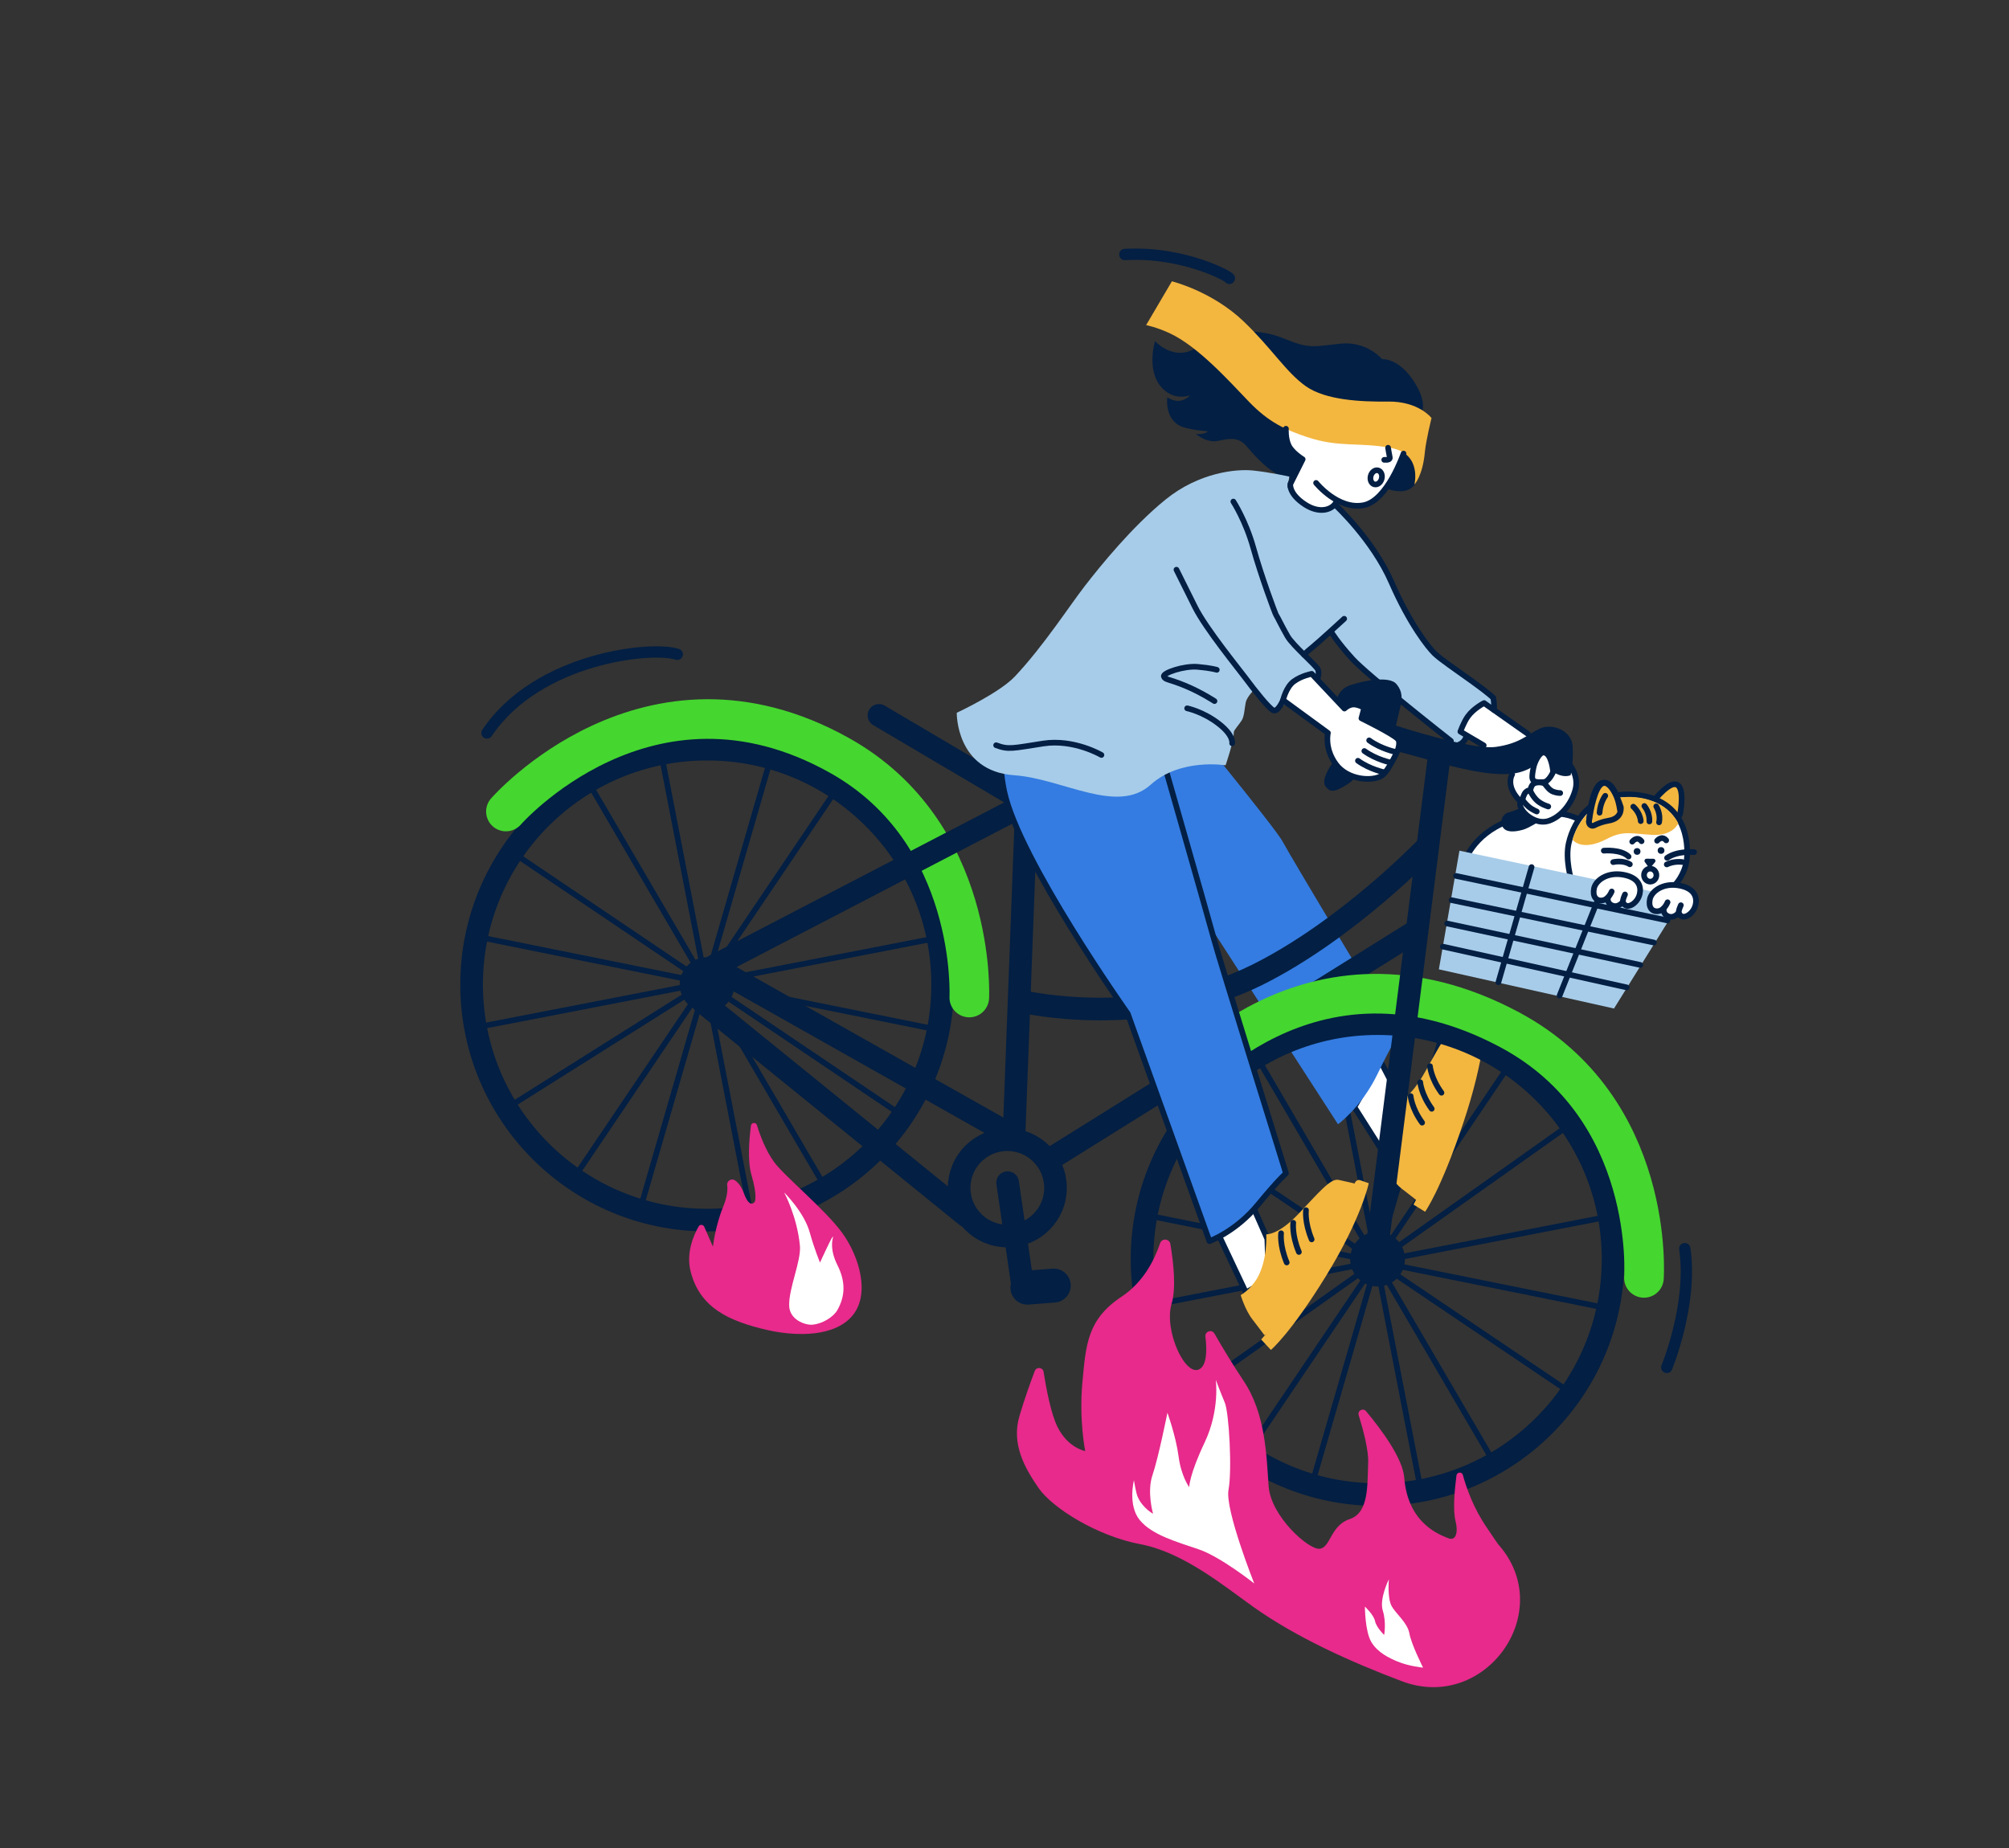 <?xml version="1.0" encoding="utf-8"?>
<!-- Generator: Adobe Illustrator 23.0.2, SVG Export Plug-In . SVG Version: 6.00 Build 0)  -->
<svg version="1.1" xmlns="http://www.w3.org/2000/svg" xmlns:xlink="http://www.w3.org/1999/xlink" x="0px" y="0px"
	 viewBox="0 0 709.97 653.29" style="enable-background:new 0 0 709.97 653.29;" xml:space="preserve">
<rect x="0" y="0" width="709.97" height="653.29" fill="#333333" stroke="none"/>
<style type="text/css">
	.st0{fill:#FFFFFF;}
	.st1{fill:#A7CCE9;}
	.st2{fill:#F3B63F;stroke:#031F43;stroke-width:2;stroke-linecap:round;stroke-linejoin:round;stroke-miterlimit:10;}
	.st3{fill:none;stroke:#031F43;stroke-linecap:round;stroke-linejoin:round;stroke-miterlimit:10;}
	.st4{fill:#FFFFFF;stroke:#031F43;stroke-width:2;stroke-linecap:round;stroke-linejoin:round;stroke-miterlimit:10;}
	.st5{fill:#F3B63F;}
	.st6{fill:#031F43;}
	.st7{fill:none;stroke:#031F43;stroke-width:2;stroke-linecap:round;stroke-linejoin:round;stroke-miterlimit:10;}
	.st8{fill:#347CE1;}
	.st9{fill:none;stroke:#031F43;stroke-width:8;stroke-linecap:round;stroke-linejoin:round;stroke-miterlimit:10;}
	.st10{fill:none;stroke:#45D62F;stroke-width:14;stroke-linecap:round;stroke-linejoin:round;stroke-miterlimit:10;}
	.st11{fill:#347CE1;stroke:#031F43;stroke-width:2;stroke-linecap:round;stroke-linejoin:round;stroke-miterlimit:10;}
	.st12{fill:none;stroke:#031F43;stroke-width:12;stroke-linecap:round;stroke-linejoin:round;stroke-miterlimit:10;}
	.st13{fill:none;stroke:#031F43;stroke-width:4;stroke-linecap:round;stroke-linejoin:round;stroke-miterlimit:10;}
	.st14{fill:#E72A8B;}
</style>
<g>
	<path class="st0" d="M521.26,245.37c0.35,0,23.04,17.19,23.04,17.19s10.88,9.47,9.94,14.5c-0.94,5.03-14.5,9.42-17.02,6.81
		c-2.51-2.6-3.68-4.24-3.45-6.7c0.23-2.46,0.23-5.5,0.23-5.5l-11.81-9.36l-7.02-3.74L521.26,245.37z"/>
	<path class="st0" d="M454.46,152.02c0.1,0.29-0.1,3.72,2.06,6.76c2.16,3.04,3.72,3.92,3.72,3.92l-4.11,9.01
		c0,0,1.37,4.51,5.29,6.86c3.92,2.35,5.78,2.16,7.45,1.37c1.67-0.78,3.62-2.65,3.62-2.65s4.8,1.96,8.23,1.67
		c3.43-0.29,8.33-5.29,11.27-10.19c2.94-4.9,4.41-9.21,4.41-9.21s-10.52-3.71-16.59-4.3c-6.07-0.59-11.69-1.68-16.39-2.86
		S454.46,152.02,454.46,152.02z"/>
	<path class="st1" d="M527.91,250.88c0,0,0.11-3.99-0.96-4.98s-18.83-13.96-20.03-14.99c-1.2-1.02-6.86-8.94-9.65-14.06
		c-2.79-5.13-8.18-15.56-10.34-19.43c-2.16-3.87-9.17-13.31-12.77-17.09c-3.6-3.78-3.23-1.3-3.23-1.3l-6.13,1.31l-12.49-10.26
		l-10.34,37.69l1.26,36c0,0,4.67,7.01,6.9,7.42c2.23,0.41,5.87-4.75,7.49-6.73c1.62-1.98,8.08-4.67,8.08-4.67l0.36-3.02l-5.17-5.37
		l9.6-8.52c0,0,4.23,7.38,10.52,12.86c6.3,5.49,18.17,15.2,20.24,16.91s10.7,9.98,12.5,10.16c1.8,0.18,3.96-1.44,4.14-1.98
		s-1.68-2.53-1.68-2.53l3.16-5.67l5.4-3.95L527.91,250.88z"/>
	<path class="st2" d="M582.43,288.86c-1.05-0.01-1.64-1.24-1.01-2.08c2.6-3.5,7.58-9.64,10.42-9.6c3.97,0.05,1.91,10.46,1.91,10.46
		s-1.31,3.79-5.96,2.2C585.64,289.09,583.8,288.87,582.43,288.86z"/>
	<path class="st3" d="M593,288.43c0,0,3.52-9.18-0.36-11.23c-3.88-2.05-11.22,9.58-11.22,9.58"/>
	<path class="st4" d="M558.85,290.28c0,0-5.3-5.08-20.68-1.62c-15.39,3.46-19.65,13.48-20.71,15.95c-1.06,2.47,0.45,17.7,0.45,17.7
		l38.68,2.25L558.85,290.28z"/>
	<path class="st4" d="M592.02,312.68c0,0,3.19-3.24,4.01-8.4c0.48-3.04,1.71-21.05-17.42-23.31c-15.14-1.79-22.3,8.45-24.24,17.08
		c-1.29,5.73,0.92,12.97,0.92,13.03c0.23,2.39,20.54,8.26,24.6,9.03C583.95,320.89,592.02,312.68,592.02,312.68z"/>
	<path class="st5" d="M593.09,290.99c0,0-1.75,4.44-8.98,4.1s-10.31-1.72-16.13,1.36c-9.1,4.81-12.24,0.34-12.24,0.34
		s3.23-13.76,17.61-15.01c8.71-0.76,13.82,2.83,15.05,3.74C591.71,287.97,593.09,290.99,593.09,290.99z"/>
	<path class="st6" d="M582.96,307.01l-1.68-2.33c-0.34-0.5,0.02-1.18,0.63-1.17l2.38,0.02c0.66,0.01,0.99,0.8,0.53,1.27
		L582.96,307.01z"/>
	<path class="st7" d="M566.77,300.67c0,0,6.05-0.57,8.76,2.09"/>
	<path class="st7" d="M570.1,304.72c0,0,3.28-0.83,5.88,0.76"/>
	<path class="st7" d="M598.69,301.18c0,0-5.82-0.56-9.55,2.03"/>
	<path class="st7" d="M594.51,304.68c0,0-2.82-0.45-5.48,0.85"/>
	<path class="st7" d="M577.2,285.12c0,0,2.35,1.96,2.63,5.1"/>
	<path class="st7" d="M581.1,284.88c0,0,2.01,2.31,1.78,5.46"/>
	<path class="st7" d="M585.3,285.01c0,0,1.67,2.57,1,5.65"/>
	<path class="st2" d="M563.41,291.74c-0.93,0.49-2.03-0.3-1.88-1.35c0.62-4.31,2.07-12.09,4.59-13.41c3.52-1.85,6.66,8.28,6.66,8.28
		s0.65,3.96-4.19,4.78C566.33,290.42,564.62,291.1,563.41,291.74z"/>
	<path class="st7" d="M572.5,286.33c0,0-1.27-9.75-5.67-9.71c-4.39,0.04-5.31,13.77-5.31,13.77"/>
	<path class="st7" d="M567.29,281.28c0,0-1.78,2.32-2.01,5.97"/>
	
		<ellipse transform="matrix(0.999 -0.05 0.05 0.999 -14.598 29.208)" class="st7" cx="582.88" cy="309.56" rx="2.19" ry="2.3"/>
	<path class="st7" d="M576.82,297.48c0,0,1.67-2.18,3.3-0.14"/>
	<path class="st7" d="M585.61,297.16c0,0,1.66-2,3.22-0.13"/>
	<circle class="st6" cx="578.54" cy="300.95" r="1.19"/>
	<circle class="st6" cx="587.01" cy="300.6" r="1.19"/>
	<g>
		<line class="st7" x1="470.65" y1="364.55" x2="502.22" y2="527.29"/>
		<line class="st7" x1="417.74" y1="399.55" x2="555.14" y2="492.3"/>
		<line class="st7" x1="405.07" y1="461.71" x2="567.81" y2="430.14"/>
		<line class="st7" x1="418.82" y1="493.87" x2="554.05" y2="397.98"/>
		<line class="st7" x1="440.06" y1="514.62" x2="532.81" y2="377.22"/>
		<line class="st7" x1="463.4" y1="525.55" x2="509.47" y2="366.3"/>
		<line class="st7" x1="528.27" y1="517.48" x2="444.6" y2="374.36"/>
		<line class="st7" x1="567.69" y1="462.33" x2="405.19" y2="429.52"/>
	</g>
	<g>
		<polyline class="st4" points="478.62,391.26 487.89,375.15 496.25,391.19 498.47,405.2 491.1,410.94 478.62,391.26 		"/>
		<g>
			<path class="st5" d="M520.71,362.69c0,0-3.18,0.24-6.06,0.51c-2.88,0.28-5.97,6.77-11.31,16.13c-5.33,9.36-9.4,10.25-9.4,10.25
				s2.34,8.55,0.16,15.8c-1.46,4.84-4.45,7.76-4.45,7.76s2.57,4.61,5.83,7.09c2.87,2.19,5.21,4.07,5.21,4.07s9.56-8.45,15.22-27.74
				C522.58,373.82,520.71,362.69,520.71,362.69z"/>
			<path class="st5" d="M521.72,360.64c-0.83-0.03-1.53,0.7-1.64,1.69c-0.52,4.7-2.32,18.21-6.88,31.79
				c-5.65,16.83-13.66,31.65-13.66,31.65l4.09,2.52c0,0,5.5-7.59,13.46-31.3c7.9-23.53,7.81-36.24,7.81-36.24L521.72,360.64z"/>
			<path class="st7" d="M498.51,387.41c0,0,0.31,4.23,4.06,9.39"/>
			<path class="st7" d="M501.9,382.51c0,0,0.31,4.23,4.06,9.39"/>
			<path class="st7" d="M505.35,376.84c0,0,0.31,4.23,4.06,9.39"/>
		</g>
		<path class="st8" d="M414.32,248.29c0,0,36.45,44.3,38.97,49.18c2.52,4.87,40.78,68.51,40.78,68.51s-2.06,2.85-7.31,13.72
			c-5.64,11.67-13.92,17.67-13.92,17.67l-44.59-69.04c0,0-48.85-39.94-59.38-61.36C356.22,241.28,414.32,248.29,414.32,248.29z"/>
	</g>
	<line class="st9" x1="500.27" y1="329.12" x2="370.57" y2="410.05"/>
	<circle class="st9" cx="486.82" cy="445.03" r="83.23"/>
	<path class="st10" d="M580.96,451.67c0,0,4.32-59.97-47.39-87.67c-71.08-38.07-118.03,21.07-118.03,21.07"/>
	<circle class="st9" cx="486.82" cy="445.03" r="5.68"/>
	<circle class="st9" cx="249.89" cy="348.01" r="83.23"/>
	<path class="st10" d="M342.54,352.57c0,0,2.98-58.27-45.9-85.58c-67.63-37.8-117.85,19.84-117.85,19.84"/>
	<line class="st9" x1="508.69" y1="266.72" x2="486.82" y2="439.35"/>
	<path class="st9" d="M504.23,299.39c0,0-27.97,29.28-60.01,45.2c-39.2,19.47-82.42,9.5-82.42,9.5"/>
	<polyline class="st9" points="358.3,402.59 362.77,284.01 252.3,341.44 	"/>
	<line class="st9" x1="362.6" y1="283.53" x2="310.62" y2="252.85"/>
	<circle class="st9" cx="355.98" cy="419.85" r="17.03"/>
	<path class="st6" d="M537.47,285.5c0,0-2.49,1.22-4.38,1.66c-1.89,0.44-3.25,2.9-2.11,5.03c1.14,2.13,4.2,1.94,7.3,1.06
		c1.92-0.54,5.69-2.95,5.69-2.95l-3.46-2.68L537.47,285.5z"/>
	<g id="XMLID_147_">
		<g>
			<path class="st6" d="M420.5,139.75c-0.28,0.1-4.46,1.57-8.35-1.31c-7.75-5.76-3.97-17.86-3.97-17.86s5.91,6.49,13.01,3.19
				c7.1-3.3,17.36-10.45,33.27-3.84c8.28,3.44,9.95,2.51,19.28,1.54c9.34-0.97,14.69,5.46,14.69,5.46s5.34-0.48,10.59,6.94
				s3.63,11.31,3.63,11.31s-39.93,1.73-46.97,4.43c-2.16,0.83-1.66,5.26-0.32,7.73c1.56,2.89,4.8,4.74,4.8,4.74
				s-1.73,6.11-2.97,6.57c-4.07,1.53-10.49-3.53-16.75-11.02c-2.65-3.17-5.91-2.69-9.47-1.89c-4.46,1.01-7.51-1.81-8.33-2.29
				c-0.13-0.07,1.39,0.07,2.6-0.18c0.96-0.2,1.69-0.82,1.58-0.83c-2.9-0.29-4.48-0.36-8.02-1.27c-7.56-1.93-6.28-10.73-6.28-10.73
				s2.37,1.61,4.57,1.2C419.35,141.2,420.4,139.89,420.5,139.75z"/>
			<path class="st6" d="M499.68,164.68c0.48,2.37,1.3,4.33,1.3,4.33s-0.87,4.58-6.02,4.62c-2.98,0.02-5.22-1.1-5.22-1.1
				s3.1-4.33,4.17-7.12c1.06-2.79,1.95-5.63,1.95-5.63S499.19,162.31,499.68,164.68z"/>
		</g>
		<g>
		</g>
	</g>
	<path class="st7" d="M472.01,178.59c0,0,13.17,12.19,19.71,27.17c6.54,14.98,13.08,23.09,15.2,25.17s7.73,5.84,13.61,10.08
		c5.6,4.03,7.17,5.61,7.17,5.61s0.54,2.78,0.22,4.28"/>
	<path class="st7" d="M512.75,261.89c0,0-29.38-23.04-34.81-29.02c-5.43-5.98-7.44-9.43-7.44-9.43"/>
	<path class="st7" d="M475.03,218.7c0,0-8.88,8.17-11.23,10.06s-2.93,2.65-2.93,2.65"/>
	<path class="st4" d="M554.65,270.23c0,0,3.38,3.93,2.09,8.84c-1.32,5.03-5.04,9.54-9.28,11.02c-3.59,1.25-6.76-0.98-8.01-2.08
		c-0.9-0.8-2.55-2.69-2.23-4.14c0.17-0.79,0.8-1.18,0.8-1.18s0.37-1.92,1.22-2.74s1.54-0.56,1.54-0.56s0.26-1.74,1.2-2.39
		s3.44-0.61,4.06,0.18c0.62,0.79,1.58,2.18,2.91,2.66c1.39,0.5,2.42,0.46,2.42,0.46"/>
	<path class="st7" d="M547.15,285.06c0,0-2.7-0.74-4.31-2.47c-1.61-1.73-2.05-3.19-2.05-3.19"/>
	<path class="st7" d="M543.09,286.83c0,0-1.71-0.67-3-1.81s-2.07-2.32-2.07-2.32"/>
	<path class="st7" d="M534.39,273.71c0,0-1.17,1.85-0.32,4.63c0.85,2.78,3.12,4.74,3.12,4.74"/>
	<path class="st6" d="M549.25,273.04c0,0-1.63-3.84-2.11-4.82c-0.48-0.98-1.42-1.44-1.42-1.44s-2.01,4.35-8.67,6.18
		c-6.65,1.83-18.17-0.4-29.82-3.73c-11.65-3.33-20.63-5.52-20.63-5.52s-5.68,10.49-10.28,13.4s-6.03,3.06-7.81,0.99
		c-1.78-2.07,1.12-7.35,4.36-10.74s-0.88-17.35-0.88-17.35s-0.33-5.93,5.06-7.79s14.05-3.25,16.39-0.5s2.08,5.34,1.43,8.14
		c-0.64,2.8-1.55,6.6-1.55,6.6s26.67,8.73,35.29,7.53s11.18-4.45,15.55-6.47c4.37-2.02,11.1,0.63,11.58,5.97
		c0.48,5.34-0.69,10.51-0.69,10.51s-1.22,0.55-2.96,0.2S549.25,273.04,549.25,273.04z"/>
	<path class="st4" d="M548.87,272.86c0,0-1.49,3.43-3.27,3.55c-2.83,0.19-3.61-0.15-4-1.03c-0.39-0.87,0.29-3.98,0.53-4.88
		c0.24-0.91,1.75-4.66,3.44-4.53C548.36,266.18,548.87,272.86,548.87,272.86z"/>
	<path class="st7" d="M482.12,250.18c0,0,1.02-2.9-1.66-4.31"/>
	<path class="st7" d="M539.9,259.36l-15.44-10.86c0,0-3.67,1.85-5.73,4.73c-1.45,2.02-2.64,5.35-2.64,5.35l8.25,4.87"/>
	<path class="st7" d="M518.26,260c0,0-0.41,2.33-2.64,3.17"/>
	<g>
		<polyline class="st4" points="430.36,435.78 442.44,425.61 447.87,437.9 448.33,452.09 440.31,456.86 430.36,435.78 		"/>
		<g>
			<path class="st5" d="M478.99,418.37c0,0-3.13-0.74-5.98-1.35c-2.85-0.61-7.19,4.74-14.29,12.18s-11.22,7.06-11.22,7.06
				s0.49,8.98-3.12,15.34c-2.41,4.24-5.92,6.15-5.92,6.15s1.53,5.24,4.17,8.63c2.33,2.99,4.2,5.53,4.2,5.53s11.01-5.27,20.49-22.22
				C478.5,429.7,478.99,418.37,478.99,418.37z"/>
			<path class="st5" d="M480.67,417.14c-0.79-0.28-1.63,0.21-1.94,1.14c-1.48,4.39-6.02,16.92-13.25,28.68
				c-8.96,14.57-19.79,26.48-19.79,26.48l3.44,3.69c0,0,6.89-5.68,19.52-26.21c12.53-20.37,15.07-32.71,15.07-32.71L480.67,417.14z"
				/>
			<path class="st7" d="M452.73,435.9c0,0-0.57,4.19,1.99,10.32"/>
			<path class="st7" d="M457.03,432.19c0,0-0.57,4.19,1.99,10.32"/>
			<path class="st7" d="M461.54,427.74c0,0-0.57,4.19,1.99,10.32"/>
		</g>
		<path class="st11" d="M403.53,242.37c0,0,24.2,84.61,25.63,90.09c1.43,5.48,25.3,82.27,25.3,82.27s-2.58,2.13-9.92,11.06
			c-7.87,9.58-17.14,12.88-17.14,12.88l-28.85-80.38c0,0-38.45-54.33-43.64-78.46C344.66,232.21,403.53,242.37,403.53,242.37z"/>
	</g>
	<path class="st1" d="M443.21,243.78c0,0-2.53,2.49-2.96,4.43c-0.43,1.94-0.47,4.91-1.44,6.42c-0.96,1.51-2.77,3.45-2.78,4.11
		c-0.01,3.39-2.92,11.75-2.92,11.75s-15.96-2.64-26.44,6.84c-11.86,10.73-31.03-2.11-48.31-3.33
		c-20.62-1.46-20.25-22.07-20.25-22.07s15.03-6.97,20.57-12.86c10.07-10.71,19.15-24.79,24.69-31.95
		c5.54-7.16,16.77-21.02,28.52-30.55c11.75-9.54,24.93-10.89,30.9-10.27c5.97,0.62,12.85,2.15,12.85,2.15"/>
	<path class="st7" d="M389.24,266.84c0,0-9.71-5.71-20.52-4.05c-10.81,1.66-12.28,2.28-16.69,0.61"/>
	<path class="st7" d="M435.43,262.71c0,0,0.67-2.79-4.88-7.03c-5.55-4.23-11.02-5.33-11.02-5.33"/>
	<path class="st7" d="M429.19,247.8c0,0-4.79-3.16-10.49-5.5c-5.7-2.34-7.04-2.01-7.4-3.23s7.09-3.8,11.98-3.37s6.73,1.05,6.73,1.05
		"/>
	<path class="st7" d="M435.86,177.27c0,0,4.39,6.77,7.06,16.37c2.66,9.6,7.74,23.37,8.1,23.83c0.36,0.46,1.99,3.94,3.98,7.39
		s10.35,10.44,10.81,11.9c0.46,1.46-0.22,3.1-0.22,3.1"/>
	<path class="st4" d="M453.43,247.46l15.85,11.59c0,0-1.32,5.45,2.83,11.08c4.15,5.64,12.92,6.13,16.17,4.04
		c1.68-1.07,3.91-5.28,5.16-7.79c0.61-1.22,1.56-4.07,0.54-5.18c-1.69-1.85-12.86-7.32-12.86-7.32l0.99-3.69c0,0-2.2-1.3-3.92-1.19
		c-1.72,0.1-3.07,1.44-3.07,1.44l-11.57-12.28c0,0-3.59,0.67-6.34,2.68S453.43,247.46,453.43,247.46z"/>
	<path class="st7" d="M493.29,265.79c0,0-5.17-1.03-9.44-4.11"/>
	<path class="st7" d="M491.59,269.55c0,0-5.17-1.03-9.44-4.11"/>
	<path class="st7" d="M489.33,273c0,0-5.17-1.03-9.44-4.11"/>
	<line class="st9" x1="358" y1="401.52" x2="255.29" y2="343.56"/>
	<line class="st9" x1="341.55" y1="429.8" x2="248.39" y2="354.25"/>
	<g>
		<line class="st9" x1="361.36" y1="454.12" x2="356.09" y2="418.01"/>
		<line class="st12" x1="372.39" y1="454.38" x2="363.08" y2="455.12"/>
	</g>
	<g>
		<line class="st7" x1="233.61" y1="266.03" x2="265.18" y2="428.77"/>
		<line class="st7" x1="180.7" y1="301.02" x2="318.1" y2="393.77"/>
		<line class="st7" x1="168.03" y1="363.18" x2="330.77" y2="331.61"/>
		<line class="st7" x1="179.26" y1="391.56" x2="249.53" y2="347.31"/>
		<line class="st7" x1="203.02" y1="416.1" x2="295.77" y2="278.7"/>
		<line class="st7" x1="226.36" y1="427.02" x2="272.43" y2="267.77"/>
		<line class="st7" x1="291.23" y1="418.96" x2="207.56" y2="275.84"/>
		<line class="st7" x1="330.65" y1="363.8" x2="168.15" y2="330.99"/>
	</g>
	<circle class="st9" cx="249.89" cy="348.01" r="5.68"/>
	<path class="st13" d="M239.33,231.26c-8.84-2.95-49.33,1.1-67.23,27.81"/>
	<path class="st13" d="M589.03,483.31c0,0,9.27-22.42,6.36-41.98"/>
	<path class="st13" d="M434.45,98.39c0.73-0.24-15.76-9.61-36.94-8.44"/>
	<g>
		<path class="st14" d="M495.47,594.25c29.49,11.08,54.94-24.71,34.08-48.31c-0.39-0.44-3.84-5.62-4.17-6.1
			c-4.58-6.67-7.09-13.69-8.41-18.51c-0.33-1.21-2.09-1.09-2.26,0.16c-0.68,5.18-1.31,12.31-0.33,16.15
			c0.99,3.86,0.17,7.17-2.56,6.04c-2.73-1.13-14.29-4.97-15.57-21.42c-0.53-6.87-8.22-17.17-13.51-23.5
			c-1.06-1.26-3.08-0.16-2.59,1.42c1.66,5.36,3.55,12.53,3.35,16.83c-0.33,7.53,0.4,17.63-6.5,19.9c-6.9,2.27-6.76,10.21-10.72,10.5
			c-3.95,0.29-17.18-11.55-17.95-22.1c-0.77-10.54-0.98-25.54-8.9-37.33c-3.73-5.55-7.4-11.68-10.25-16.63
			c-0.94-1.63-3.42-0.79-3.19,1.08c0.58,4.8,0.49,9.74-1.88,11.36c-5.05,3.46-12.91-13.54-10.06-23.02
			c1.64-5.47,0.67-14.44-0.44-21.07c-0.32-1.92-3.01-2.14-3.63-0.3c-1.99,5.94-5.94,13.81-13.61,18.9
			c-12.12,8.03-12.62,16.94-13.85,30.28c-1.24,13.34,0.99,24.3,0.99,24.3s-6.04-1.08-9.74-8.44c-2.33-4.63-4.03-13.56-4.97-19.56
			c-0.26-1.64-2.52-1.87-3.11-0.32c-1.54,4.04-3.61,9.81-5.41,15.89c-2.93,9.88,1.8,18.32,6.73,25.46
			c4.94,7.15,20.79,17.03,36.02,19.89c15.22,2.87,29.62,14.86,40.04,22.25C457.96,578.64,477.36,587.44,495.47,594.25z"/>
		<path class="st0" d="M443.24,559.68c0,0-10.4-26.16-9.09-33.11c1.31-6.95,0.19-27.23-1.31-30.8c-1.5-3.57-3.19-8.08-3.19-8.08
			s1.5,10.71-3.94,22.16s-5.45,15.78-5.45,15.78s-2.82-3.76-3.76-10.89s-3.94-15.4-3.94-15.4s-3.19,15.96-5.26,21.98
			c-2.07,6.01,0.19,13.71,0.19,13.71s-3.71-1.98-5.45-6.01c-0.61-1.42-1.31-5.82-1.31-5.82s-2.25,8.83,2.07,14.09
			s13.15,7.7,20.85,10.33C431.34,550.23,443.24,559.68,443.24,559.68z"/>
		<path class="st0" d="M493.72,587.2c-2.59-1.09-6.84-3.02-9.1-6.83s-2.27-12.52-2.27-12.52s3.1,2.86,3.58,5.13
			c0.48,2.27,3.22,4.89,3.22,4.89s0.83-4.41-0.48-8.59c-1.31-4.17,2.15-11.09,2.15-11.09s-0.6,6.56,0.95,9.42s5.61,5.84,6.32,9.78
			c0.72,3.94,4.82,12.03,4.82,12.03S498.04,589.01,493.72,587.2z"/>
	</g>
	<g>
		<path class="st14" d="M300.55,465.79c7.46-7.65,3.13-21.75-2.96-30.09c-6.09-8.33-20.4-20-24.04-25c-2.91-4-4.89-9.24-6.06-13.02
			c-0.34-1.12-1.96-0.98-2.11,0.18c-0.65,5-1.24,12.53,0.16,17.33c2.24,7.69,1.19,9.57,1.19,9.57s-1.73,2.75-3.81-2.93
			c-0.95-2.58-2.13-3.96-3.24-4.67c-1.24-0.8-2.89,0.28-2.7,1.74c0.21,1.57,0.06,4.01-1.38,7.52c-2.88,7.05-3.65,14.2-3.65,14.2
			l-3.07-7.02c-0.37-0.84-1.53-0.91-1.99-0.11c-1.7,2.99-4.51,9.28-2.83,15.9c3.22,12.7,13.28,17.6,27.51,20.79
			C278.94,471.82,293.25,473.27,300.55,465.79z"/>
		<path class="st0" d="M287.08,468.21c-2.63,0.21-8.02-1.78-8.19-6.64c-0.22-6.2,4.32-15.89,3.79-21.35
			c-1-10.33-5.56-18.74-5.56-18.74s7.05,6.88,9.06,14.18c1.55,5.65,3.61,10.59,3.61,10.59s5.06-11.16,4.57-8.91
			c-0.24,1.12-1.12,4.41,1.61,9.87c2.86,5.72,2.81,10.84-0.08,15.89C294.54,465.46,290.66,467.93,287.08,468.21z"/>
	</g>
	<g>
		<polygon class="st1" points="515.76,300.67 594.65,317.39 570.38,356.46 508.49,342.61 		"/>
		<line class="st7" x1="589.28" y1="325.33" x2="514.57" y2="309.6"/>
		<line class="st7" x1="584.49" y1="333.14" x2="512.98" y2="318.16"/>
		<line class="st7" x1="579.66" y1="341.05" x2="511.42" y2="326.42"/>
		<line class="st7" x1="574.87" y1="348.99" x2="509.9" y2="334.58"/>
		<line class="st7" x1="541.25" y1="306.47" x2="529.53" y2="347.17"/>
		<line class="st7" x1="567.26" y1="311.52" x2="551.15" y2="351.89"/>
	</g>
	<g>
		<g id="XMLID_146_">
			<g>
				<path class="st0" d="M573.58,318.8c0.19,0.77,0.9,1.57,2.04,1.38c1.44-0.24,3.31-1.88,3.84-4.18c0.53-2.31,0-5.76-5.76-6.82
					c-5.77-1.06-9.8,2.06-10.38,4.8c-0.57,2.74,0.63,4.52,2.88,4.28c0.8-0.09,1.46-0.51,1.97-1.03l0.07,0.07c0,0-0.51,1.95,1.6,2.77
					c2.12,0.81,3.62-1.24,3.62-1.24L573.58,318.8z"/>
			</g>
			<g>
				<path class="st7" d="M569.57,315.09c0,0-0.46,1.22-1.4,2.14c-0.51,0.52-1.17,0.94-1.97,1.03c-2.25,0.24-3.45-1.54-2.88-4.28
					c0.58-2.74,4.61-5.86,10.38-4.8c5.76,1.06,6.29,4.51,5.76,6.82c-0.53,2.3-2.4,3.94-3.84,4.18c-1.14,0.19-1.85-0.61-2.04-1.38
					c-0.05-0.2-0.06-0.41-0.03-0.59c0.15-0.87,0.72-2.07,0.72-2.07"/>
				<path class="st7" d="M568.24,317.3c0,0-0.51,1.95,1.6,2.77c2.12,0.81,3.62-1.24,3.62-1.24"/>
			</g>
		</g>
	</g>
	<g>
		<g id="XMLID_145_">
			<g>
				<path class="st0" d="M593.32,322.61c0.19,0.77,0.9,1.57,2.04,1.38c1.44-0.24,3.31-1.88,3.84-4.18c0.53-2.31,0-5.76-5.76-6.82
					c-5.77-1.06-9.8,2.06-10.38,4.8c-0.57,2.74,0.63,4.52,2.88,4.28c0.8-0.09,1.46-0.51,1.97-1.03l0.07,0.07c0,0-0.51,1.95,1.6,2.77
					c2.12,0.81,3.62-1.24,3.62-1.24L593.32,322.61z"/>
			</g>
			<g>
				<path class="st7" d="M589.31,318.9c0,0-0.46,1.22-1.4,2.14c-0.51,0.52-1.17,0.94-1.97,1.03c-2.25,0.24-3.45-1.54-2.88-4.28
					c0.58-2.74,4.61-5.86,10.38-4.8c5.76,1.06,6.29,4.51,5.76,6.82c-0.53,2.3-2.4,3.94-3.84,4.18c-1.14,0.19-1.85-0.61-2.04-1.38
					c-0.05-0.2-0.06-0.41-0.03-0.59c0.15-0.87,0.72-2.07,0.72-2.07"/>
				<path class="st7" d="M587.98,321.11c0,0-0.51,1.95,1.6,2.77c2.12,0.81,3.62-1.24,3.62-1.24"/>
			</g>
		</g>
	</g>
	<path class="st5" d="M499.84,171.28c0,0,2.74-10.78-7.95-12.88c-11.58-2.27-18.43-0.04-30.07-3.95
		c-7.68-2.58-13.45-5.21-20.43-12.44c-6.97-7.23-17.99-19.62-28.2-24.31c-4.57-2.1-8.16-2.79-8.16-2.79l9.11-15.48
		c0,0,14.14,3.44,25.38,14.19c9.86,9.43,15.02,18.03,22.01,22.93s19.49,5.5,28.99,5.38c10.87-0.13,15.37,5.82,15.37,5.82
		s-1.97,7.99-2.35,12.04C502.76,168.28,499.84,171.28,499.84,171.28z"/>
	<path class="st7" d="M496,160.32c0,0-5.64,16.55-14.04,18.23c-9.07,1.81-16.86-7.86-16.86-7.86"/>
	<path class="st7" d="M472.46,177.07l-0.32,0.56c-1.47,2.6-5.8,3.96-10.8,0.78c-6-3.83-5.34-7.36-5.34-7.36l4.36-8.72
		c0,0-3.63-2.2-4.9-4.76c-1.26-2.56-1.02-6.03-1.02-6.03"/>
	<path class="st7" d="M453.43,247.46c0,0-1.89,4.48-3.52,3.57c-1.63-0.91-6.18-6.54-9.81-11.44c-2.23-3.01-14.05-17.5-17.8-25.07
		c-4.04-8.16-6.55-13.16-6.55-13.16"/>
	<ellipse transform="matrix(0.259 -0.966 0.966 0.259 197.533 594.616)" class="st7" cx="486.1" cy="168.64" rx="2.55" ry="2"/>
	<path class="st7" d="M490.54,158.26c0,0,0.35,2.32,0.6,3.39c0.17,0.7-0.58,0.97-1.96,0.88"/>
</g>
</svg>
